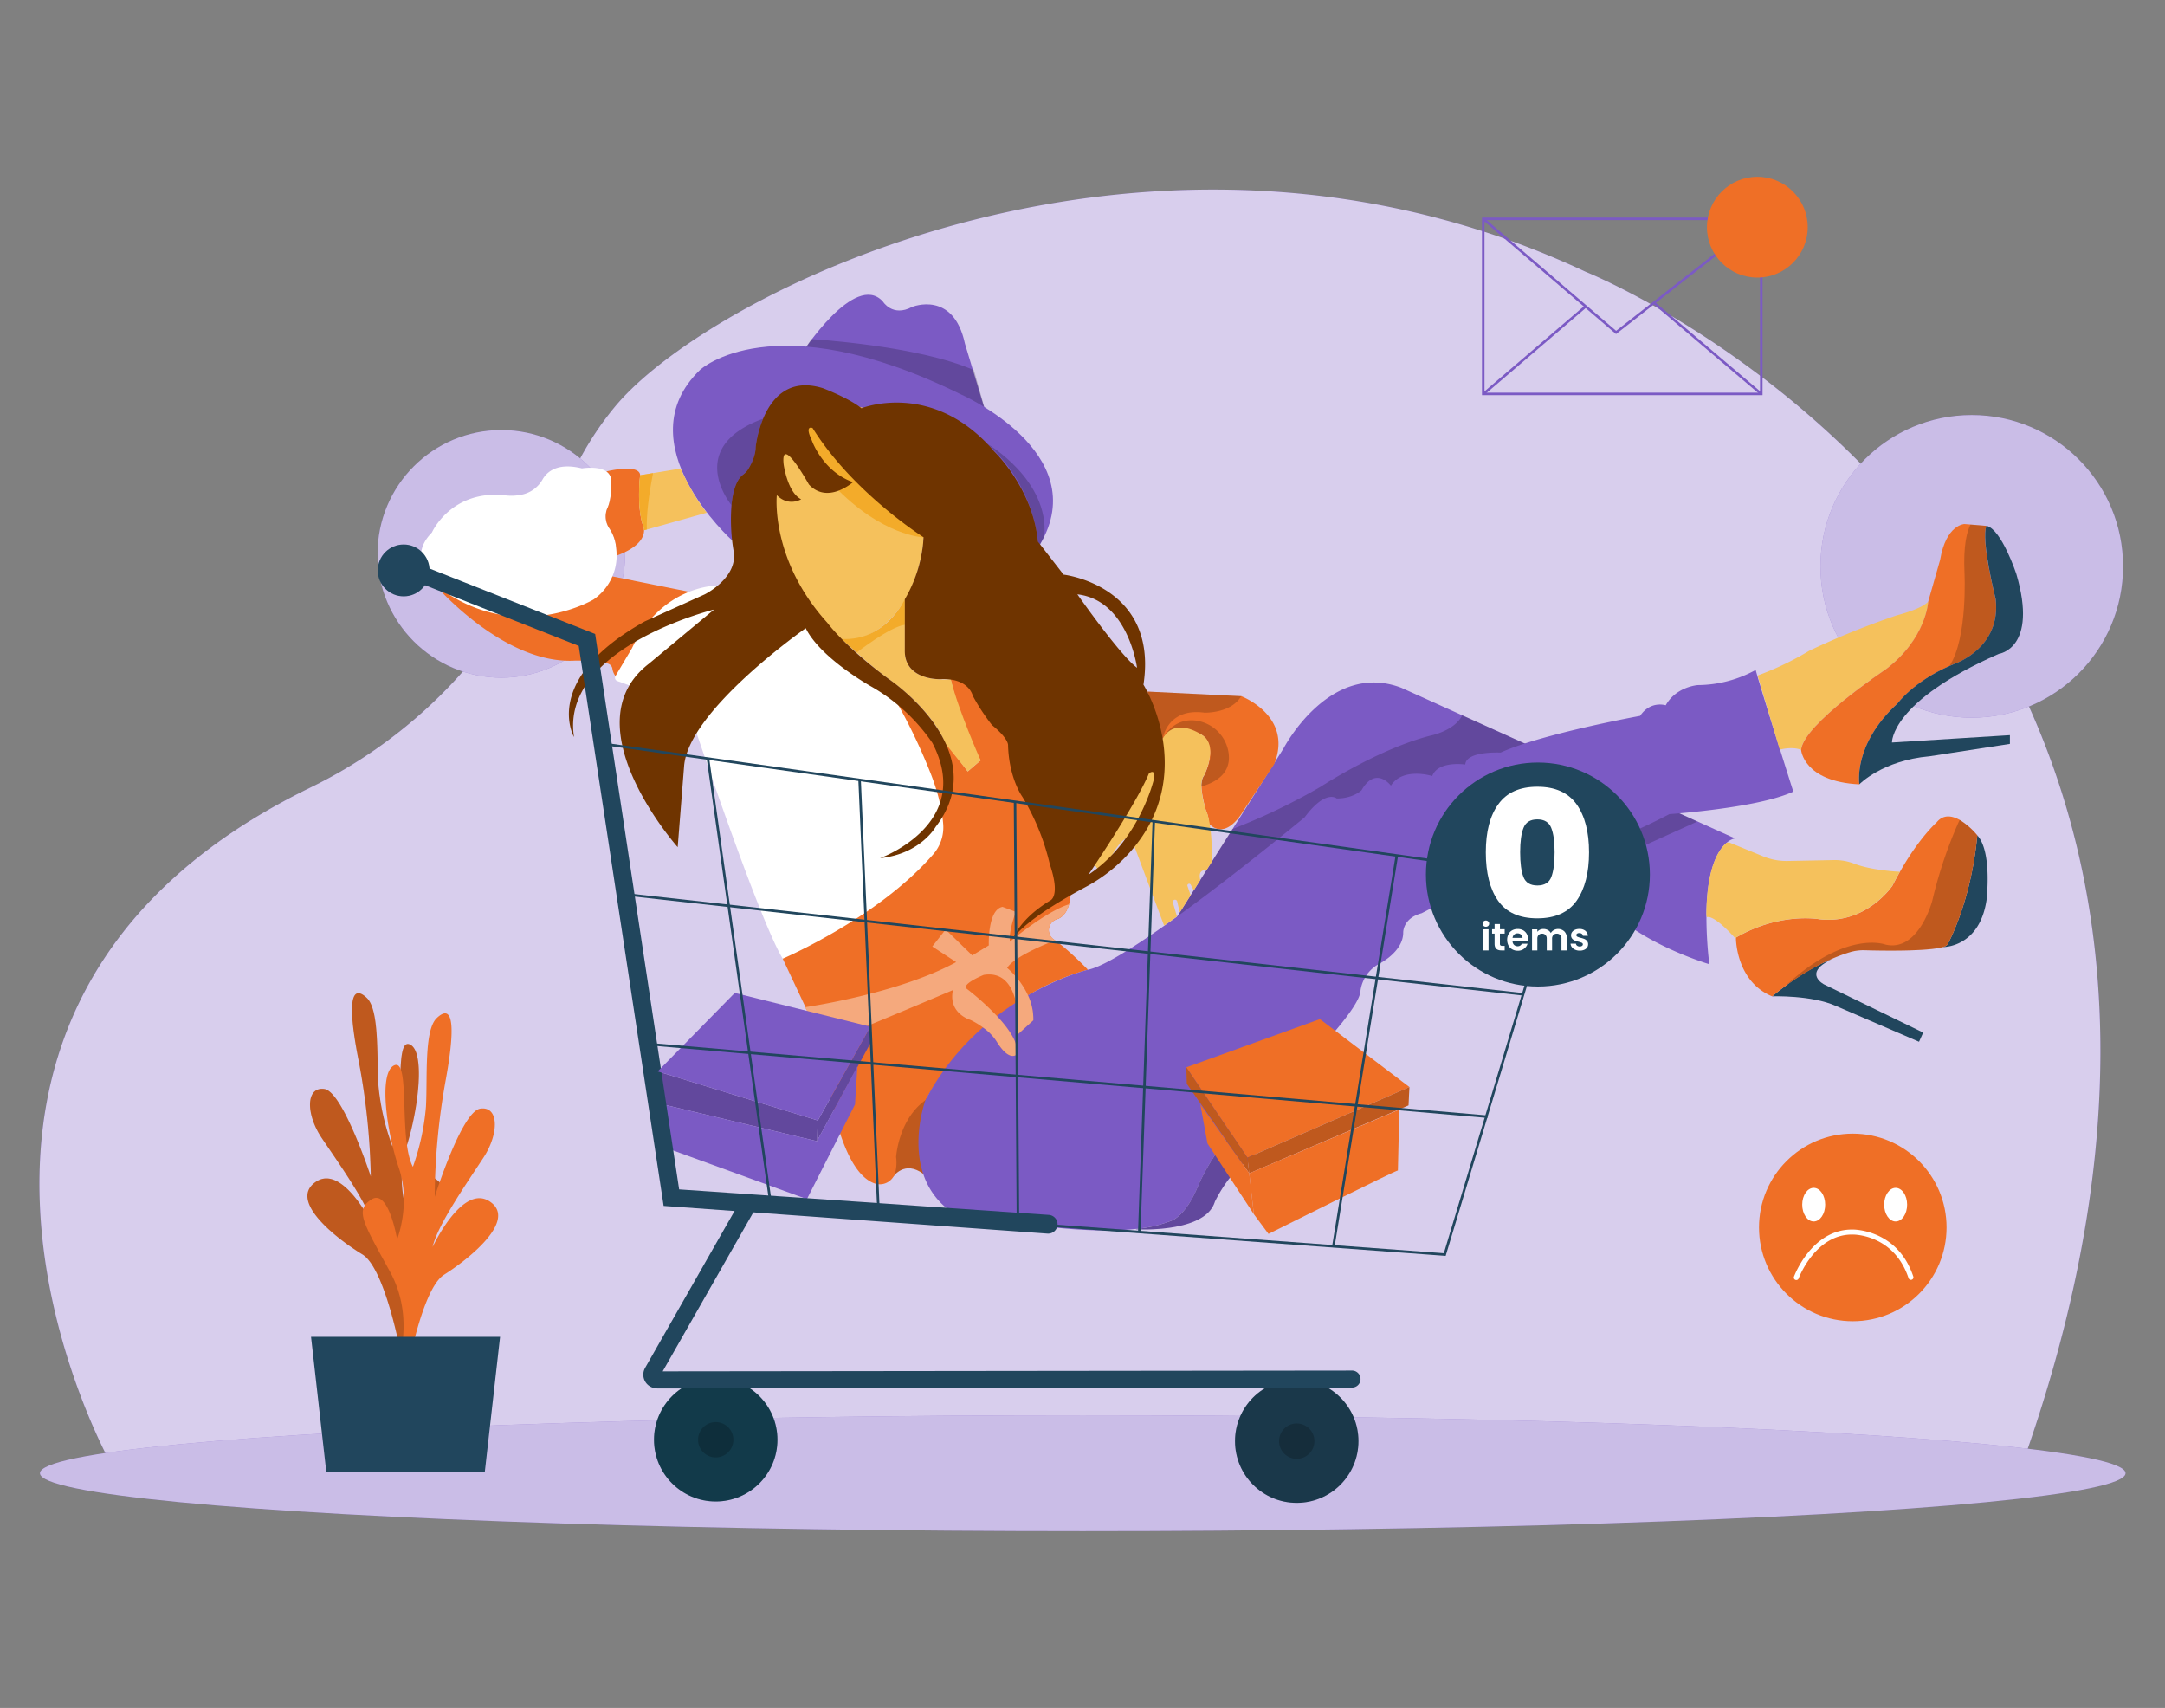<svg xmlns="http://www.w3.org/2000/svg" width="865.76" height="682.89" viewBox="0 0 865.76 682.89"><rect x="0" y="0" width="865.76" height="682.89" fill="#808080" stroke="none"/><path d="M808.72,585.37C935.71,229,634.06,108.66,634.06,108.66c-172.07-80.75-348.8,7-387.88,53.63a125.46,125.46,0,0,0-23.08,42c-9,27.74-25.35,50.6-41.11,67.67a195.58,195.58,0,0,1-58,43C-57.87,403.69,44.48,585.45,44.48,585.45Z" fill="#7b5ac4"/><path d="M808.72,585.37C935.71,229,634.06,108.66,634.06,108.66c-172.07-80.75-348.8,7-387.88,53.63a125.46,125.46,0,0,0-23.08,42c-9,27.74-25.35,50.6-41.11,67.67a195.58,195.58,0,0,1-58,43C-57.87,403.69,44.48,585.45,44.48,585.45Z" fill="#fff" opacity="0.7"/><circle cx="200.48" cy="221.45" r="49.5" fill="#7b5ac4"/><circle cx="200.48" cy="221.45" r="49.5" fill="#fff" opacity="0.6"/><circle cx="788.48" cy="226.45" r="60.5" fill="#7b5ac4"/><circle cx="788.48" cy="226.45" r="60.5" fill="#fff" opacity="0.6"/><path d="M704.82,158H592.63V87H704.82Zm-111.19-1H703.82V88H593.63Z" fill="#7b5ac4"/><polygon points="646.24 133.57 645.93 133.31 592.8 87.86 593.46 87.1 646.27 132.28 704.01 87.08 704.63 87.87 646.24 133.57" fill="#7b5ac4"/><rect x="586.66" y="139.5" width="53.86" height="1" transform="translate(56.42 432.67) rotate(-40.56)" fill="#7b5ac4"/><rect x="682.36" y="111.14" width="1" height="56.3" transform="translate(134.84 569.84) rotate(-49.68)" fill="#7b5ac4"/><ellipse cx="432.98" cy="589.04" rx="417" ry="23.17" fill="#7b5ac4"/><ellipse cx="432.98" cy="589.04" rx="417" ry="23.17" fill="#fff" opacity="0.6"/><circle cx="740.91" cy="490.77" r="37.5" fill="#ef6f26"/><ellipse cx="725.28" cy="481.66" rx="4.59" ry="6.72" fill="#fff"/><ellipse cx="758.05" cy="481.66" rx="4.59" ry="6.72" fill="#fff"/><path d="M764.16,511.72a1,1,0,0,1-.95-.68c-5.86-17.6-22.09-17.43-22.28-17.43h-.34c-14.72,0-21.23,17.28-21.3,17.46a1,1,0,1,1-1.87-.69c.07-.19,7-18.77,23.13-18.77h.38c.13,0,17.86-.19,24.18,18.8a1,1,0,0,1-.64,1.26A.84.84,0,0,1,764.16,511.72Z" fill="#fff"/><circle cx="518.55" cy="576.21" r="24.68" fill="#21465d"/><circle cx="518.55" cy="576.21" r="24.68" opacity="0.2"/><circle cx="518.55" cy="576.21" r="7.07" opacity="0.2"/><circle cx="286.21" cy="575.66" r="24.68" fill="#17485c"/><circle cx="286.21" cy="575.66" r="24.68" opacity="0.2"/><circle cx="286.21" cy="575.66" r="7.07" opacity="0.2"/><path d="M279.61,237.43l-35.15-7.06-70.65,3.3s27.53,32.12,56.15,30.47c0,0,9-.13,13.25,1.23a2.49,2.49,0,0,1,1.69,2.1,6.51,6.51,0,0,0,1.23,2.85l12.46-7.1Z" fill="#ef6f26"/><path d="M357.16,470.51s4.45-6.75,12-1.22l6.11-20.9-5.5-13L354,444Z" fill="#ef6f26"/><path d="M357.16,470.51s4.45-6.75,12-1.22l6.11-20.9-5.5-13L354,444Z" opacity="0.2"/><path d="M693.81,335.23a6.89,6.89,0,0,0-3.34,1.74c-3.31,2.8-7.91,10-8.09,28.7a161.78,161.78,0,0,0,1.16,19.85s-38-11.2-46.43-31.57c0,0-9.55-10.46-17.81-12.11L564.51,329.5l-2.28-.51L470.3,367.18l1.73-2.73,4.1-6.5,1.24-1.94,2.6-4.12,2.44-3.87,2.22-3.5,8.24-13,20.36-32.21S531.58,264,560.39,275l24.35,11,37.1,16.74Z" fill="#7b5ac4"/><path d="M621.84,302.76l-1.44,4.39-55.89,22.36L470.3,367.18l22.56-35.78s-.48.25,0,.07a247.66,247.66,0,0,0,35.41-17s22.94-15.05,43.86-20.37c0,0,9.48-1.84,12.6-8.1Z" opacity="0.2"/><path d="M678.67,328.51,664,321.66,619.3,341.84a31.78,31.78,0,0,1,12.89,7.67Z" opacity="0.2"/><polygon points="458.81 276.52 496.35 278.36 495.98 290.29 464.53 295.36 458.81 276.52" fill="#ef6f26"/><polygon points="458.81 276.52 496.35 278.36 495.98 290.29 464.53 295.36 458.81 276.52" opacity="0.2"/><path d="M435.05,387.72A97.17,97.17,0,0,0,411.11,398c-1.64,1-3.23,2-4.77,3-2.63,1.75-5.11,3.58-7.44,5.44-1.91,1.52-3.72,3.07-5.44,4.62a116.17,116.17,0,0,0-23.38,28.82c-10.82,7.71-11.74,22.75-11.74,22.75a16.44,16.44,0,0,1-.36,6.26,6.42,6.42,0,0,1-8.31,4.26c-13.31-4.76-18.46-37.56-20-50.47a33.4,33.4,0,0,0-3-10.35l-3.34-7.05-1.26-2.67L313,383.31,356,276.14l4.41,2A210.88,210.88,0,0,1,377.24,296c3.59,4.25,6.82,8.43,9.73,12.46l5.14-4.41A143.58,143.58,0,0,1,384,285c-1.61-4.74-2.87-9.23-3.85-13.42l3.48-4.22,29.55,20,14.5,61.48c.87,5.9.6,9.95-.18,12.74-1.22,4.35-3.66,5.63-4.92,6a4.51,4.51,0,0,0-2.44,1.81,4.7,4.7,0,0,0-.74,2.14,4.55,4.55,0,0,0,2.07,4.17l.5.34C427.42,379.8,435.05,387.72,435.05,387.72Z" fill="#ef6f26"/><path d="M320.53,141.43s21.29-33,32.49-20.92c0,0,3.85,6.43,11.74,2.2,0,0,16.52-6.79,21.11,14.69L395,167.68Z" fill="#7b5ac4"/><path d="M320.53,141.43l3.94-5.83s42.46,2.47,65,12.41L395,167.68Z" opacity="0.2"/><path d="M292.77,216.07s-43.26-38.85-12.8-68.21c0,0,29-27,103.69,9.54,0,0,54.2,23.44,32.15,60.44Z" fill="#7b5ac4"/><ellipse cx="338.33" cy="208.88" rx="31.38" ry="46.89" fill="#f5c15c"/><path d="M305.06,167.61a44.6,44.6,0,0,0-2.88,11.08c0,3.34-1.71,6.76-2.9,8.74a8.19,8.19,0,0,1-2.15,2.32c-2.73,2.05-4.11,6.78-4.61,12.26-2.2-2.81-17.15-23.58,12.41-34.52Z" opacity="0.2"/><path d="M415.81,217.84l-.76-1.35s-1-21.86-20.34-39.1c0,0,25,14.47,22.9,37.08Z" opacity="0.2"/><path d="M369.34,214.85s-16.51-.38-36-20.75L319.8,172.45l6.24-3.86,27.89,21.29Z" fill="#f3ab2a"/><path d="M378,297.24l9,11.2,5.14-4.41s-9.18-20.74-11.93-32.48c0,0-18.72,2.2-18.36-11.56V239.65s-7.69,17.17-25.32,15.82c0,0,11.38,10.76,18.72,15.9C355.22,271.37,372.29,282.93,378,297.24Z" fill="#f5c15c"/><path d="M336.5,255.47l6.07,5.43s13.14-10.23,19.22-11.08l0-10.17S354.31,256.45,336.5,255.47Z" fill="#f3ab2a"/><path d="M286.92,234.14s-22.14-.36-34.18,25l-6.61,11.14a1.37,1.37,0,0,0,.7,2L275,282.56s27.89,84.05,38,100.75c0,0,38.05-16.23,60.19-41.73a16.35,16.35,0,0,0,4-11.84c-.32-4.75-1.57-11.8-5.28-21.12a227.68,227.68,0,0,0-16-32.48l-32.11-28.08Z" fill="#fff"/><path d="M465,295.22s1.79-12.29,16.65-10.27c0,0,10.65.36,14.68-6.61,0,0,20.93,7.89,13.22,27.16l-12.48,18.9s-6.58,11.93-13.57,5a15.34,15.34,0,0,0-1.3-5.51s-2.4-8.4-1.57-11.08a5.29,5.29,0,0,1,.84-2.68s5.51-10.46-.18-15.78C481.3,294.31,470.57,286.23,465,295.22Z" fill="#ef6f26"/><path d="M465,295.22s4-8.51,13.58-7.05a15.23,15.23,0,0,1,12.56,11.95c1.06,5.17-.29,11.36-10.77,14.37a6.35,6.35,0,0,1,1.1-4.4s6.06-10.09-.18-15.78C481.3,294.31,470.93,286.23,465,295.22Z" opacity="0.2"/><path d="M717.12,316.51c-14.13,6.61-49.55,9-49.55,9-40.56,21.29-67.9,21.11-67.9,21.11-11.2,8.44-31.2,18.53-31.2,18.53-7.53,2-7.34,7.71-7.34,7.71,0,7.89-9.91,12.67-9.91,12.67A14.45,14.45,0,0,0,544.06,396c0,7.52-24.22,31.38-24.22,31.38C507,435.17,495,449.54,487.77,459.19a77.25,77.25,0,0,0-9,15.81c-4.64,10.88-9.94,12.92-9.94,12.92a52.42,52.42,0,0,1-14.5,3.43c-29.89,3.31-75.24-7.83-75.24-7.83-19.46-15.42-9-43.68-9-43.68,22-41.85,65-52.12,65-52.12,17.07-3.31,86.62-60.93,86.62-60.93,8.44-11.38,12.85-7.53,12.85-7.53,6.6,0,9.91-3.3,9.91-3.3,5.69-9.91,11.74-1.83,11.74-1.83,4.77-7.53,16.52-3.86,16.52-3.86,2.39-6.24,13.21-4.59,13.21-4.59.37-5.5,14.13-4.77,14.13-4.77,16.52-7.52,55.79-14.68,55.79-14.68C660.05,280,666.1,282,666.1,282c4.22-7.52,12.85-8.08,12.85-8.08a48.64,48.64,0,0,0,23.12-6.05C705,278.34,717.12,316.51,717.12,316.51Z" fill="#7b5ac4"/><path d="M771.08,240.53S770.34,255.4,754,267.7c0,0-32.85,21.83-33.77,32.11,0,0-2.94-1.44-8.53-.08l-8.84-29.64a120.29,120.29,0,0,0,20.67-9.92A323.18,323.18,0,0,1,758.6,246C759.15,245.86,768.51,243.47,771.08,240.53Z" fill="#f5c15c"/><path d="M781.9,265.31c-.8.31-1.58.63-2.33,1-14.33,6.23-20.79,15-20.79,15-18,16.51-15.23,32.3-15.23,32.3-22.39-1.11-23.31-13.77-23.31-13.77C721.16,289.53,754,267.7,754,267.7c16.33-12.3,17.07-27.17,17.07-27.17l4.77-16.7c2.38-14.13,9.72-14.31,9.72-14.31l2.4.2,6.41.53c-2.38,5.51,3.67,29.37,3.67,29.37C800.25,259.07,781.9,265.31,781.9,265.31Z" fill="#ef6f26"/><path d="M781.9,265.31c-.8.31-1.58.63-2.33,1,7.4-11.39,6-37.48,6-37.48-.48-10.66.95-16.21,2.4-19.07l6.41.53c-2.38,5.51,3.67,29.37,3.67,29.37C800.25,259.07,781.9,265.31,781.9,265.31Z" opacity="0.2"/><path d="M756.58,296.88l47.16-2.94v3.49l-32.11,4.95c-18.91,1.65-28.08,11.2-28.08,11.2s-2.76-15.79,15.23-32.3c0,0,6.46-8.78,20.79-15,.75-.33,1.53-.65,2.33-1,0,0,18.35-6.24,16.15-25.69,0,0-6-23.86-3.67-29.37,6.06,1.47,11.93,19.27,11.93,19.27,8.81,29.92-7,31.94-7,31.94C755.84,280.54,756.58,296.88,756.58,296.88Z" fill="#21465d"/><path d="M794.38,360c-2.93,19.08-17.51,18.67-17.51,18.67v0a3.45,3.45,0,0,0,1.9-1s9.36-16.51,11.93-43.67C796.77,340.55,794.38,360,794.38,360Z" fill="#21465d"/><path d="M708.68,398.36s15.78-.55,25.51,3.86l33.21,14.31,1.66-3.67-39.64-19.27s-8.55-4.35,2.7-9.88C732.12,383.71,722.81,386.62,708.68,398.36Z" fill="#21465d"/><path d="M519.84,427.36c-.87,11.07-8.16,22.34-13.49,29.22a46.43,46.43,0,0,1-8.86,8.63c-7.06,5.32-11.7,15.3-11.7,15.3-3.85,12.66-31.5,11-31.5,11l0-.13a52.42,52.42,0,0,0,14.5-3.43s5.3-2,9.94-12.92a77.25,77.25,0,0,1,9-15.81C495,449.54,507,435.17,519.84,427.36Z" fill="#7b5ac4"/><path d="M519.84,427.36c-.87,11.07-8.16,22.34-13.49,29.22a46.43,46.43,0,0,1-8.86,8.63c-7.06,5.32-11.7,15.3-11.7,15.3-3.85,12.66-31.5,11-31.5,11l0-.13a52.42,52.42,0,0,0,14.5-3.43s5.3-2,9.94-12.92a77.25,77.25,0,0,1,9-15.81C495,449.54,507,435.17,519.84,427.36Z" opacity="0.2"/><path d="M246.6,222.17a21.43,21.43,0,0,1-9.29,17.56s-31.75,18.9-63.5-6.06c0,0-11.56-10.28-1.1-20.74,0,0,7.34-16.7,28.44-15a20,20,0,0,0,8.25-.33,12.51,12.51,0,0,0,7.6-5.95c1.62-2.84,5.75-6.86,15.72-4.37,0,0,6.53-1.12,9.85,1.28a4.46,4.46,0,0,1,1.89,3.86s.37,7-1.65,11a8.53,8.53,0,0,0,1,8,16.45,16.45,0,0,1,2.4,6A26.08,26.08,0,0,1,246.6,222.17Z" fill="#fff"/><path d="M257.56,212c0,2.61-1.7,6.74-11,10.17a26.08,26.08,0,0,0-.38-4.76,16.45,16.45,0,0,0-2.4-6,8.53,8.53,0,0,1-1-8c2-4,1.65-11,1.65-11a4.46,4.46,0,0,0-1.89-3.86l0-.07S255.66,185.22,256,190c0,0-1.46,11.38.92,19.46A5.21,5.21,0,0,1,257.56,212Z" fill="#ef6f26"/><path d="M282.66,205l-24,6.73-1.11.31a5.21,5.21,0,0,0-.62-2.55C254.56,201.37,256,190,256,190l5.15-.84,11-1.82S277,198.27,282.66,205Z" fill="#f5c15c"/><path d="M258.67,211.69l-1.11.31a5.21,5.21,0,0,0-.62-2.55C254.56,201.37,256,190,256,190l5.15-.84C260.21,194,258.37,204.42,258.67,211.69Z" fill="#f3ab2a"/><polygon points="474.41 426.74 498.82 462.89 563.61 434.63 527.82 407.47 474.41 426.74" fill="#ef6f26"/><polygon points="498.82 462.89 499.56 469.13 563.24 441.97 563.61 434.63 498.82 462.89" fill="#ef6f26"/><polygon points="498.82 462.89 499.56 469.13 563.24 441.97 563.61 434.63 498.82 462.89" opacity="0.2"/><polygon points="498.82 462.89 474.41 426.74 474.6 433.34 499.56 469.13 498.82 462.89" fill="#ef6f26"/><polygon points="498.82 462.89 474.41 426.74 474.6 433.34 499.56 469.13 498.82 462.89" opacity="0.2"/><path d="M499.56,469.13l1.83,16.33,5.87,7.89S559,467.48,559,468s.57-24.35.57-24.35Z" fill="#ef6f26"/><polygon points="480 441.54 499.56 469.13 501.39 485.46 482.86 457.2 480 441.54" fill="#ef6f26"/><polygon points="327.05 448.02 326.68 456.28 264.47 441.42 263 428.39 327.05 448.02" fill="#7b5ac4"/><polygon points="348.05 410.5 327.05 448.02 326.68 456.28 348.05 417.14 348.05 410.5" fill="#7b5ac4"/><g opacity="0.2"><polygon points="327.05 448.02 326.68 456.28 264.47 441.42 263 428.39 327.05 448.02"/><polygon points="348.05 410.5 327.05 448.02 326.68 456.28 348.05 417.14 348.05 410.5"/></g><polygon points="264.47 441.42 267.04 459.22 322.67 479.45 341.91 441.6 342.86 426.37 326.68 456.28 264.47 441.42" fill="#7b5ac4"/><path d="M262.74,555.1a5.47,5.47,0,0,1-4.76-8.19l37.67-66.07a3.4,3.4,0,0,1,5.9,3.37L265,548.31,540.48,548h0a3.4,3.4,0,1,1,0,6.79l-277.74.36Z" fill="#21465d"/><path d="M790.71,334c-2.57,27.16-11.93,43.67-11.93,43.67a3.45,3.45,0,0,1-1.9,1c-6.11,1.76-24.39,1.45-31.25,1.26a18.5,18.5,0,0,0-5.91.79c-10,3-19.39,8.95-25.17,13.1-3.66,2.64-5.87,4.56-5.87,4.56-13.14-5.42-14.38-20-14.49-22.95,0-.35,0-.54,0-.54,17.62-10.28,33.4-7.34,33.4-7.34,18.72,2.2,29.18-13.4,29.18-13.4,1-2,2-3.84,3-5.58,7.71-13.67,14.65-19.74,14.65-19.74,2.67-3.33,6.18-2.71,9.25-1A28.84,28.84,0,0,1,790.71,334Z" fill="#ef6f26"/><path d="M759.73,348.55c-1,1.74-2,3.6-3,5.58,0,0-10.46,15.6-29.18,13.4,0,0-15.78-2.94-33.4,7.34,0,0,0,.19,0,.54-9.31-10.36-11.6-8.67-11.6-8.67l-.21-1.07c.18-18.67,4.78-25.9,8.09-28.7l1-.16L705,342.37a24.52,24.52,0,0,0,9.87,1.87l18.53-.36a21.32,21.32,0,0,1,8.13,1.46C748.44,348,758.83,348.52,759.73,348.55Z" fill="#f5c15c"/><path d="M484.63,344.52l-2.22,3.5c-3.12-.43-2.79,2.44-2.44,3.87l-2.6,4.12-1.21-2.29a.71.71,0,0,0-.63-.37.64.64,0,0,0-.39.12.68.68,0,0,0-.27.81l1.26,3.67-4.1,6.5-.28.33-1-4.35a.9.9,0,0,0-.88-.7.88.88,0,0,0-.43.12.9.9,0,0,0-.43,1l1.65,5.58-5.14,3.67-11.82-31.51c-.82-4.15-3.59-6.32-9.28,3.78-3.56,6.31-5.32,5.59-6.14,4.17a3.23,3.23,0,0,1,0-3.17L465,295.22c5.37-9.17,16.29-.91,16.29-.91,5.87,4.58.18,15.78.18,15.78-2.75,3.3.73,13.76.73,13.76C484.66,329.06,484.69,340.77,484.63,344.52Z" fill="#f5c15c"/><path d="M457.26,273.75c6.05-39.64-31.94-44-31.94-44l-10.27-13.22c-2-21.29-17.44-36-17.44-36C373,151.71,344.5,163.24,344.5,163.24c-5-4.06-15.34-8-15.34-8-14-4.4-20.81,4.37-24.1,12.41a44.6,44.6,0,0,0-2.88,11.08c0,3.34-1.7,6.75-2.9,8.73a8.1,8.1,0,0,1-2.15,2.33c-2.73,2.05-4.11,6.78-4.61,12.26a74.46,74.46,0,0,0,.85,18.34c1.84,10.64-11.56,17.25-11.56,17.25l-24,10.83c-41.66,23.3-28.26,46.24-28.26,46.24-5.69-35.78,56-51,56-51l-26.06,21.66C227.67,289.9,271,338.72,271,338.72l2.57-32.49c1.84-22.38,48.63-55.05,48.63-55.05,5.88,11.93,25.88,23.12,25.88,23.12a74.17,74.17,0,0,1,24.78,22.76c16.88,32.48-20.93,46.06-20.93,46.06,16.15-1.65,22.21-12.48,22.21-12.48,23.86-30.83-18.9-59.27-18.9-59.27-17.62-13-24.41-22.39-24.41-22.39-22.94-25.33-20.19-51-20.19-51,4.77,4.77,9.73,1.65,9.73,1.65-5.51-2.75-7-14-7-14-1.28-12.48,10.1,8.08,10.1,8.08,7.52,8.07,17.62-.92,17.62-.92-12.3-4.41-16.52-16.88-16.52-16.88-2.94-6.24.37-4.78.37-4.78,16.15,25.88,44.4,43.69,44.4,43.69a55.79,55.79,0,0,1-7.52,24.8V260c-.18,12.11,14.32,11.56,14.32,11.56,11.38-.55,12.85,6.61,12.85,6.61a82.07,82.07,0,0,0,7.7,11.74c6.79,5.51,6.43,8.08,6.43,8.08.36,13.21,5.69,20.55,5.69,20.55a92.83,92.83,0,0,1,11,27c4.4,13,.18,14.5.18,14.5-12.11,7.34-14.68,14.86-14.68,14.86C410.77,367.7,426,359,434,354.72a64.07,64.07,0,0,0,18.23-14.41C479.41,309.14,457.26,273.75,457.26,273.75ZM454.69,267c-6.79-5-23.86-29.37-23.86-29.37C451.2,240,454.69,267,454.69,267Zm-19.46,82.76s19.09-28.07,24.23-40.55c0,0,2.75-2.21,2,2.2C461.48,311.4,455.79,336.17,435.23,349.75Z" fill="#6f3400"/><path d="M427.53,361.55c-1.22,4.35-3.66,5.63-4.92,6a4.51,4.51,0,0,0-2.44,1.81,4.7,4.7,0,0,0-.74,2.14,4.55,4.55,0,0,0,2.07,4.17l.5.34-.6.19S405.87,382,402.75,387a32.78,32.78,0,0,1,8.36,11,22.47,22.47,0,0,1,2.1,9.95l-6.06,5.51a47.79,47.79,0,0,0-.81-12.45c-1.4-6.37-4.82-12.53-12.95-11.22,0,0-9.54,3.85-6.61,5.69a105.4,105.4,0,0,1,12.12,11c4.63,5,8.62,10.76,7.7,15.09,0,0-2.75,3.12-7.7-4.59a19.49,19.49,0,0,0-5.44-5.88,32,32,0,0,0-5.39-3.3s-9-2.57-7-11.93c0,0-40.46,17.16-52.16,21.52,0,0-3-7.13-5.55-12.07-.51-1-1-1.9-1.45-2.64l.19,0c2.92-.43,38.11-5.84,60.26-18l-9.54-6.24,5.32-6.79L388.8,382l6.61-4s-.55-14.31,5.5-15.41l5.33,2s-2.94,7.53-2.39,11.93C403.85,376.52,418.16,364.43,427.53,361.55Z" fill="#ef6f26"/><path d="M427.53,361.55c-1.22,4.35-3.66,5.63-4.92,6a4.51,4.51,0,0,0-2.44,1.81,4.7,4.7,0,0,0-.74,2.14,4.55,4.55,0,0,0,2.07,4.17l.5.34-.6.19S405.87,382,402.75,387a32.78,32.78,0,0,1,8.36,11,22.47,22.47,0,0,1,2.1,9.95l-6.06,5.51a47.79,47.79,0,0,0-.81-12.45c-1.4-6.37-4.82-12.53-12.95-11.22,0,0-9.54,3.85-6.61,5.69a105.4,105.4,0,0,1,12.12,11c4.63,5,8.62,10.76,7.7,15.09,0,0-2.75,3.12-7.7-4.59a19.49,19.49,0,0,0-5.44-5.88,32,32,0,0,0-5.39-3.3s-9-2.57-7-11.93c0,0-40.46,17.16-52.16,21.52,0,0-3-7.13-5.55-12.07-.51-1-1-1.9-1.45-2.64l.19,0c2.92-.43,38.11-5.84,60.26-18l-9.54-6.24,5.32-6.79L388.8,382l6.61-4s-.55-14.31,5.5-15.41l5.33,2s-2.94,7.53-2.39,11.93C403.85,376.52,418.16,364.43,427.53,361.55Z" fill="#fff" opacity="0.4"/><line x1="558.58" y1="342.06" x2="533.19" y2="498.36" fill="none" stroke="#21465d" stroke-miterlimit="10"/><line x1="461.39" y1="328.28" x2="455.59" y2="492.56" fill="none" stroke="#21465d" stroke-miterlimit="10"/><path d="M168.84,226.16,238,253.49l33.58,222.06,147.82,10.2a3.77,3.77,0,0,1,3.5,4h0a3.78,3.78,0,0,1-4,3.49L265.38,482.16l-33.95-223.9-65.51-25.87Z" fill="#21465d"/><polygon points="327.05 448.02 263 428.39 293.83 397 348.05 410.5 327.05 448.02" fill="#7b5ac4"/><polygon points="240.79 297.35 623.07 351.13 577.74 501.61 268.87 478.86 240.79 297.35" fill="none" stroke="#21465d" stroke-miterlimit="10"/><line x1="608.98" y1="397.55" x2="251.44" y2="357.73" fill="none" stroke="#21465d" stroke-miterlimit="10"/><line x1="283.19" y1="303.9" x2="308.27" y2="481.9" fill="none" stroke="#21465d" stroke-miterlimit="10"/><line x1="343.75" y1="311.97" x2="351.27" y2="483.44" fill="none" stroke="#21465d" stroke-miterlimit="10"/><line x1="405.91" y1="321.03" x2="407.06" y2="487.48" fill="none" stroke="#21465d" stroke-miterlimit="10"/><line x1="259.77" y1="417.49" x2="594.84" y2="446.5" fill="none" stroke="#21465d" stroke-miterlimit="10"/><circle cx="161.42" cy="228.07" r="10.37" fill="#21465d"/><path d="M790.71,334c-2.57,27.16-11.93,43.67-11.93,43.67a3.45,3.45,0,0,1-1.9,1c-6.11,1.76-24.39,1.45-31.25,1.26a18.5,18.5,0,0,0-5.91.79c-10,3-19.39,8.95-25.17,13.11l-.18,0c24.22-22.2,39.64-16.15,39.64-16.15C767.4,380.74,772.73,360,772.73,360a176.47,176.47,0,0,1,10.9-32.18A28.84,28.84,0,0,1,790.71,334Z" opacity="0.2"/><circle cx="614.99" cy="349.66" r="44.78" fill="#21465d"/><path d="M599.16,321.56q5-7,15.62-7t15.66,7q5,7,5,19.24t-5,19.38q-5,7-15.69,7t-15.66-7q-4.93-7-4.93-19.38T599.16,321.56ZM620.32,331q-1.35-3.37-5.54-3.38T609.24,331c-.9,2.24-1.35,5.5-1.35,9.76s.44,7.66,1.32,9.9,2.73,3.38,5.57,3.38,4.7-1.13,5.57-3.38,1.32-5.55,1.32-9.9S621.22,333.28,620.32,331Z" fill="#fff"/><path d="M593.25,370.2a1.19,1.19,0,0,1-.37-.89,1.17,1.17,0,0,1,.37-.89,1.39,1.39,0,0,1,1.87,0,1.17,1.17,0,0,1,.37.89,1.19,1.19,0,0,1-.37.89,1.42,1.42,0,0,1-1.87,0Zm2,1.35V380h-2.12v-8.42Z" fill="#fff"/><path d="M599.8,373.3v4.07a.8.8,0,0,0,.21.62,1.05,1.05,0,0,0,.69.19h1V380h-1.34c-1.79,0-2.69-.87-2.69-2.61V373.3h-1v-1.75h1v-2.08h2.14v2.08h1.89v1.75Z" fill="#fff"/><path d="M611,376.4h-6.15a2.08,2.08,0,0,0,.64,1.43,2,2,0,0,0,1.38.51,1.75,1.75,0,0,0,1.69-1h2.29a3.79,3.79,0,0,1-1.4,2,4,4,0,0,1-2.53.79,4.38,4.38,0,0,1-2.18-.54,3.77,3.77,0,0,1-1.51-1.53,5.1,5.1,0,0,1,0-4.57,3.68,3.68,0,0,1,1.48-1.52,4.54,4.54,0,0,1,2.21-.53,4.49,4.49,0,0,1,2.15.51,3.71,3.71,0,0,1,1.47,1.47,4.42,4.42,0,0,1,.52,2.18A5.08,5.08,0,0,1,611,376.4ZM608.84,375a1.7,1.7,0,0,0-.59-1.31,2.11,2.11,0,0,0-1.41-.5,1.92,1.92,0,0,0-1.33.48,2.12,2.12,0,0,0-.66,1.33Z" fill="#fff"/><path d="M625.54,372.38a3.61,3.61,0,0,1,1,2.65V380h-2.13v-4.65a2.07,2.07,0,0,0-.5-1.51,1.79,1.79,0,0,0-1.37-.52,1.82,1.82,0,0,0-1.37.52,2.07,2.07,0,0,0-.51,1.51V380h-2.13v-4.65a2.07,2.07,0,0,0-.5-1.51,1.79,1.79,0,0,0-1.36-.52,1.84,1.84,0,0,0-1.39.52,2.07,2.07,0,0,0-.51,1.51V380h-2.13v-8.42h2.13v1a2.79,2.79,0,0,1,1-.83,3.21,3.21,0,0,1,1.42-.31,3.67,3.67,0,0,1,1.77.42,3.05,3.05,0,0,1,1.2,1.19,3.11,3.11,0,0,1,1.19-1.17,3.64,3.64,0,0,1,4.19.51Z" fill="#fff"/><path d="M629.88,379.73a3.15,3.15,0,0,1-1.3-1,2.52,2.52,0,0,1-.53-1.41h2.14a1.17,1.17,0,0,0,.48.81,1.69,1.69,0,0,0,1,.31,1.63,1.63,0,0,0,.95-.24.73.73,0,0,0,.34-.62.68.68,0,0,0-.41-.62,8.84,8.84,0,0,0-1.33-.44,12.75,12.75,0,0,1-1.54-.47,2.75,2.75,0,0,1-1-.75,2,2,0,0,1-.43-1.35,2.18,2.18,0,0,1,.4-1.28,2.83,2.83,0,0,1,1.16-.91,4.37,4.37,0,0,1,1.77-.33,3.63,3.63,0,0,1,2.4.75,2.81,2.81,0,0,1,1,2h-2a1.1,1.1,0,0,0-.42-.8,1.54,1.54,0,0,0-1-.3,1.48,1.48,0,0,0-.89.22.67.67,0,0,0-.31.59.69.69,0,0,0,.42.64,6.13,6.13,0,0,0,1.32.45,11.5,11.5,0,0,1,1.51.47,2.79,2.79,0,0,1,1,.76,2,2,0,0,1,.45,1.34,2.3,2.3,0,0,1-.4,1.31,2.73,2.73,0,0,1-1.16.9,4.3,4.3,0,0,1-1.75.33A4.37,4.37,0,0,1,629.88,379.73Z" fill="#fff"/><circle cx="702.74" cy="90.84" r="20.15" fill="#ef6f26"/><path d="M165.19,540.8s-9.4-20.51,1.33-40.71,13.86-25,7-29.13-10,16.18-10,16.18-5.72-14-1-28.58,7.76-38.45,1.26-41-1.25,29.72-6.89,40.72a94.59,94.59,0,0,1-5.53-24c-.77-11.74.44-30.49-4.7-35.31s-8.42-1.43-3.38,24.44a272.15,272.15,0,0,1,5,47s-11.17-34-18.58-35-7.48,10-1.06,19.57,18.69,26.62,20.71,35.44c0,0-12.24-25.6-23.25-17.75s9.58,23.29,18.8,28.87,15.57,40.6,15.57,40.6Z" fill="#ef6f26"/><path d="M165.19,540.8s-9.4-20.51,1.33-40.71,13.86-25,7-29.13-10,16.18-10,16.18-5.72-14-1-28.58,7.76-38.45,1.26-41-1.25,29.72-6.89,40.72a94.59,94.59,0,0,1-5.53-24c-.77-11.74.44-30.49-4.7-35.31s-8.42-1.43-3.38,24.44a272.15,272.15,0,0,1,5,47s-11.17-34-18.58-35-7.48,10-1.06,19.57,18.69,26.62,20.71,35.44c0,0-12.24-25.6-23.25-17.75s9.58,23.29,18.8,28.87,15.57,40.6,15.57,40.6Z" opacity="0.2" style="isolation:isolate"/><path d="M157.8,549.22s9.17-20.65-1.81-40.7-14.16-24.77-7.36-29,10.17,16,10.17,16,5.61-14.07.68-28.59-8.22-38.32-1.75-41,1.6,29.7,7.38,40.6a94.5,94.5,0,0,0,5.23-24.06c.64-11.77-.8-30.5,4.29-35.39s8.4-1.6,3.67,24.4a271,271,0,0,0-4.46,47.06s10.75-34.17,18.22-35.27,7.59,9.9,1.3,19.55S174.93,489.8,173,498.58c0,0,11.93-25.72,23-18.09s-9.3,23.45-18.4,29.17-15.12,40.8-15.12,40.8Z" fill="#ef6f26"/><polygon points="199.98 534.5 124.38 534.5 130.49 588.6 193.86 588.6 199.98 534.5" fill="#21465d"/></svg>